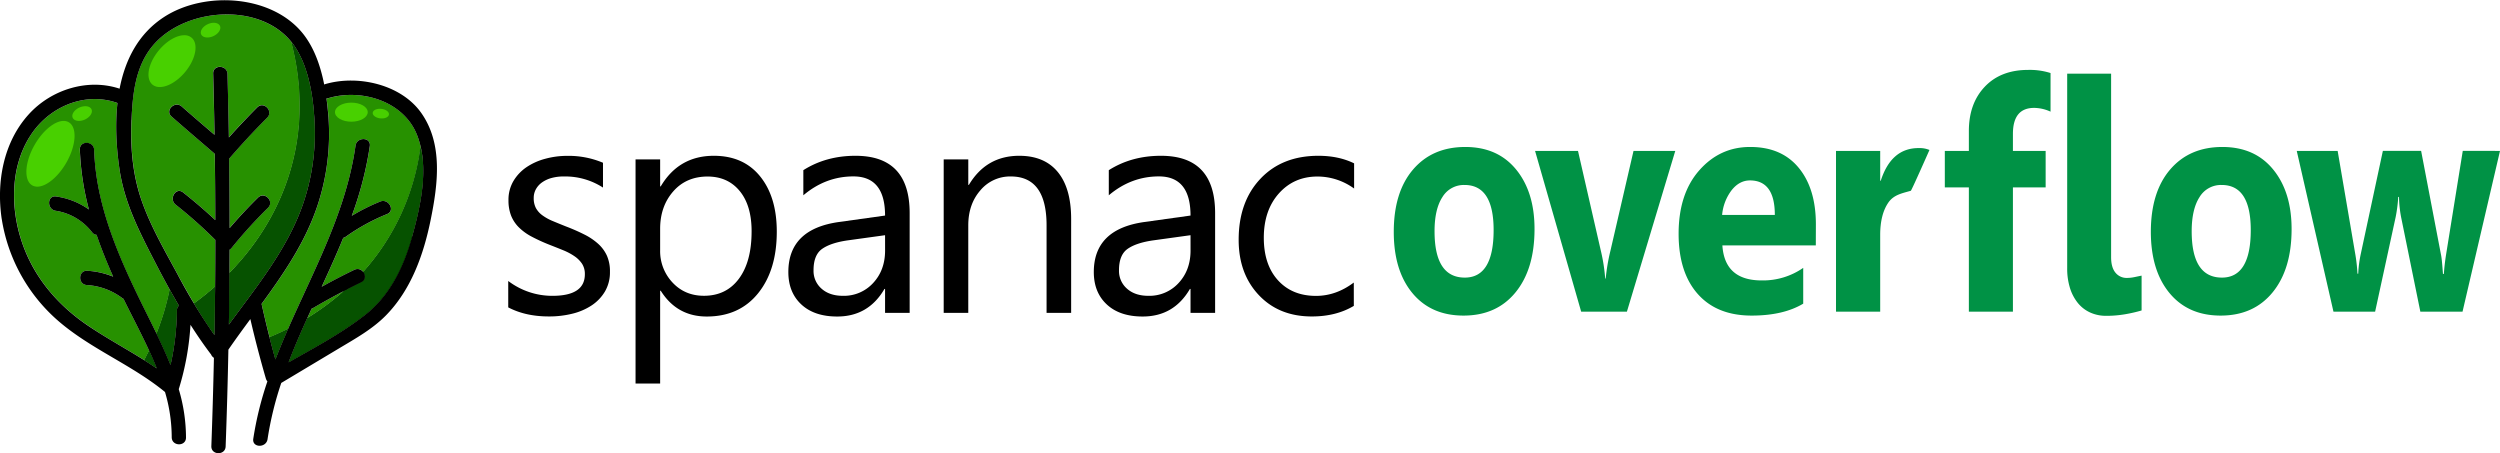 <svg id="Layer_1" data-name="Layer 1" xmlns="http://www.w3.org/2000/svg" viewBox="0 0 1654 300"><defs><style>.cls-1{fill:#009245;}.cls-2{fill:#279100;}.cls-3{fill:#065200;}.cls-4{fill:#48d000;}</style></defs><title>Main dark</title><path d="M336.25,203.36V185.9a48.13,48.13,0,0,0,29.26,9.82q21.44,0,21.43-14.29a12.4,12.4,0,0,0-1.83-6.89,18.57,18.57,0,0,0-5-5,38.83,38.83,0,0,0-7.34-3.92q-4.23-1.73-9.08-3.62a115.62,115.62,0,0,1-11.86-5.41,35.42,35.42,0,0,1-8.53-6.15,22.91,22.91,0,0,1-5.16-7.78,27.72,27.72,0,0,1-1.73-10.22,24.3,24.3,0,0,1,3.27-12.65,29,29,0,0,1,8.73-9.23A40.84,40.84,0,0,1,360.9,105a55,55,0,0,1,14.43-1.88,58.29,58.29,0,0,1,23.61,4.56V124.1a46,46,0,0,0-25.79-7.35,29.87,29.87,0,0,0-8.23,1,20.14,20.14,0,0,0-6.3,2.92,13.55,13.55,0,0,0-4.07,4.52,11.85,11.85,0,0,0-1.44,5.8,13.92,13.92,0,0,0,1.44,6.65,14.74,14.74,0,0,0,4.22,4.76,32.47,32.47,0,0,0,6.74,3.77q4,1.68,9,3.67a124.91,124.91,0,0,1,12.1,5.31,41,41,0,0,1,9.13,6.15,24,24,0,0,1,5.8,7.88,25.41,25.41,0,0,1,2,10.62,25,25,0,0,1-3.33,13.09,28.34,28.34,0,0,1-8.88,9.23,40.48,40.48,0,0,1-12.79,5.45,63.24,63.24,0,0,1-15.18,1.79Q347.76,209.41,336.25,203.36Z"/><path d="M437.15,192.35h-.4v61.4H420.48V105.45h16.27V123.3h.4q12-20.23,35.11-20.23,19.65,0,30.66,13.64t11,36.55q0,25.5-12.4,40.82T467.6,209.41Q447.86,209.41,437.15,192.35Zm-.4-41v14.18a30.23,30.23,0,0,0,8.18,21.38q8.19,8.77,20.79,8.78,14.77,0,23.16-11.31T497.26,153q0-17-7.84-26.58t-21.22-9.63q-14.19,0-22.82,9.88T436.75,151.38Z"/><path d="M601.83,207H585.56V191.16h-.4q-10.62,18.24-31.25,18.25-15.18,0-23.76-8T521.57,180q0-28.46,33.53-33.13l30.46-4.26q0-25.89-20.93-25.9-18.36,0-33.14,12.5V112.59q15-9.53,34.53-9.52,35.81,0,35.81,37.89Zm-16.27-51.39L561.05,159q-11.29,1.59-17.06,5.61t-5.75,14.23A15.5,15.5,0,0,0,543.55,191q5.3,4.71,14.13,4.71a26.13,26.13,0,0,0,20-8.48q7.89-8.49,7.89-21.48Z"/><path d="M708.67,207H692.41V149.09q0-32.32-23.61-32.34a25.6,25.6,0,0,0-20.19,9.18q-8,9.18-8,23.16V207H624.35V105.45h16.27v16.86h.4q11.51-19.25,33.33-19.24,16.67,0,25.5,10.76t8.82,31.1Z"/><path d="M803.92,207H787.65V191.16h-.4Q776.63,209.4,756,209.41q-15.18,0-23.76-8T723.66,180q0-28.46,33.53-33.13l30.46-4.26q0-25.89-20.93-25.9-18.36,0-33.14,12.5V112.59q15-9.53,34.52-9.52,35.82,0,35.82,37.89Zm-16.27-51.39L763.14,159q-11.29,1.59-17.06,5.61t-5.75,14.23A15.5,15.5,0,0,0,745.64,191q5.29,4.71,14.13,4.71a26.13,26.13,0,0,0,20-8.48q7.89-8.49,7.89-21.48Z"/><path d="M895.69,202.37q-11.72,7-27.78,7-21.72,0-35.07-14.14T819.5,158.62q0-25.1,14.38-40.33t38.39-15.22q13.4,0,23.61,5v16.66a41.36,41.36,0,0,0-24.2-7.94q-15.57,0-25.55,11.16t-10,29.32q0,17.85,9.38,28.17t25.15,10.32q13.29,0,25-8.83Z"/><path class="cls-1" d="M968.26,208.79q-21.51,0-33.83-14.9t-12.31-40.46q0-26.37,12.77-41.28t34.55-14.91q21.42,0,33.62,14.91t12.18,39.41q0,26.49-12.56,41.86T968.26,208.79Zm.67-86.41a16.51,16.51,0,0,0-14.62,8q-5.22,8-5.21,22.64,0,30.63,20,30.64,19.08,0,19.08-31.47Q988.18,122.37,968.93,122.38Z"/><path class="cls-1" d="M1108.36,99.84l-32,106.36h-30.26l-30.5-106.36H1044l15,65.54a117.44,117.44,0,0,1,3,18.9h.33a129.39,129.39,0,0,1,3.11-18.28l15.3-66.16Z"/><path class="cls-1" d="M1201.34,162.37h-61.81q1.48,23.16,26,23.16a46.61,46.61,0,0,0,27.48-8.31V200.9q-13.14,7.89-34.14,7.89-22.95,0-35.62-14.28t-12.68-39.83q0-26.49,13.69-42T1158,97.24q20.71,0,32.06,13.82t11.33,37.49Zm-27.11-20.15q0-22.86-16.47-22.85-7,0-12.17,6.54a31.63,31.63,0,0,0-6.24,16.31Z"/><path class="cls-1" d="M1264.2,126.22c-5.73,1.65-11.32,2.62-14.89,7.84s-5.37,12.35-5.37,21.35V206.2H1214.7V99.84h29.24v19.73h.37q6.95-21.6,25-21.6a17,17,0,0,1,7.22,1.25S1264.68,126.09,1264.2,126.22Z"/><path class="cls-1" d="M1356.64,73.87a26.79,26.79,0,0,0-10.83-2.49q-14.05,0-14.06,17.14V99.84h21.65V124h-21.65V206.2H1302.6V124h-15.91V99.84h15.91V86.65q0-18.18,10.55-29.29t28.69-11.11a45.36,45.36,0,0,1,14.8,2.07Z"/><path class="cls-1" d="M1396.71,170.16q0,6.75,2.87,10.23a9.42,9.42,0,0,0,7.67,3.48,23.07,23.07,0,0,0,4.81-.52l4.82-1v23.05a95.39,95.39,0,0,1-11.15,2.55,73.79,73.79,0,0,1-12.26,1,25.1,25.1,0,0,1-10.6-2.19,22.46,22.46,0,0,1-8.14-6.28,29.55,29.55,0,0,1-5.23-9.92,43.14,43.14,0,0,1-1.85-13.08V48.74h29.06Z"/><path class="cls-1" d="M1469.18,208.79q-21.51,0-33.83-14.9T1423,153.43q0-26.37,12.78-41.28t34.54-14.91q21.44,0,33.62,14.91t12.18,39.41q0,26.49-12.56,41.86T1469.18,208.79Zm.67-86.41a16.51,16.51,0,0,0-14.62,8q-5.2,8-5.21,22.64,0,30.63,20,30.64,19.08,0,19.08-31.47Q1489.1,122.37,1469.85,122.38Z"/><path class="cls-1" d="M1654,99.84,1629.21,206.2H1601.3l-12.69-62.32a77.55,77.55,0,0,1-1.43-13.61h-.5a100.26,100.26,0,0,1-1.68,13.19l-13.62,62.74h-27.56L1519.53,99.84h27.06l11.85,69.38a110.62,110.62,0,0,1,1.26,11.84h.5a79.64,79.64,0,0,1,1.52-12.25l14.79-69h25.3l13.28,69.38q.5,2.59,1.17,12.05h.59q.42-6,1.35-12.05l11.17-69.38Z"/><path class="cls-2" d="M81.72,197.7a4.91,4.91,0,0,1-.81-.48,43.19,43.19,0,0,0-23.39-8.62c-6.06-.37-5.84-9.82.25-9.45A53.44,53.44,0,0,1,74.9,183c-4.05-9.1-7.79-18.32-11-27.69a3.91,3.91,0,0,1-2.87-1.6,37.82,37.82,0,0,0-24.17-14.26c-5.95-.86-5.78-10.32.24-9.45a48.82,48.82,0,0,1,21.74,8.64A178.71,178.71,0,0,1,52.8,99c-.2-6.08,9.25-5.82,9.45.24,1.14,35.34,15,68,30.32,99.32,3.6,7.39,7.36,14.77,11,22.23a171.51,171.51,0,0,0,8.73-29.18q-4.77-8.6-9.29-17.36C92.52,154,82.18,134.3,79,111.47,77,97.74,76.12,82.67,77.71,68.14,55.63,60.28,31.54,71.07,19.5,90.68c-12.63,20.56-12.48,47-5,69.36,8,23.7,24.08,42.32,44.69,56C71,224,83.48,230.74,95.44,238.27q1.68-3.17,3.22-6.37C93.31,220.32,87.25,209,81.72,197.7"/><path class="cls-2" d="M112.77,241.48a171,171,0,0,0,4.19-36,4.33,4.33,0,0,1,1.34-3.21q-3.09-5.28-6-10.65a171.51,171.51,0,0,1-8.73,29.18c3.3,6.83,6.46,13.72,9.25,20.72"/><path class="cls-2" d="M98.66,231.9q-1.55,3.21-3.22,6.37c2.8,1.77,5.59,3.56,8.33,5.42-1.59-4-3.31-7.89-5.11-11.79"/><path class="cls-3" d="M112.77,241.48c-.45-1.14-.92-2.28-1.39-3.41,0,0,0,0,0,0h0c-2.43-5.82-5.09-11.57-7.85-17.28a170.63,170.63,0,0,0,8.72-29.16c1.92,3.46,3.86,6.89,5.86,10.29l.2.34h0v0a4.33,4.33,0,0,0-1.33,3.19h0a171,171,0,0,1-4.19,36"/><path class="cls-3" d="M103.77,243.69q-4.11-2.79-8.32-5.43c1.11-2.11,2.19-4.22,3.21-6.36,1.8,3.9,3.52,7.83,5.11,11.79h0"/><path d="M240.3,180.27c-3.48,3.87-7.21,7.62-11.11,11.17,3.61-1.86,6.73-3.43,9.7-4.87a3.86,3.86,0,0,0,2.24-2.63,4.66,4.66,0,0,0-.83-3.67m-14.2,13.31,1.41-1.26a161.23,161.23,0,0,0,12.63-12.58l.19-.2.17.22a5.2,5.2,0,0,1,1.1,4.28,4.37,4.37,0,0,1-2.5,3c-3.41,1.65-7,3.47-11.32,5.71l-1.68.87"/><path class="cls-2" d="M235.23,96.4c.84-6,10.3-5.78,9.45.24a230.2,230.2,0,0,1-11.93,46.16,133.75,133.75,0,0,1,18.8-9.44c5.58-2.26,10.19,6,4.56,8.27a133.59,133.59,0,0,0-27.34,15,4.44,4.44,0,0,1-1.65.74c-4.45,10.89-9.33,21.63-14.27,32.36q10.64-5.88,21.59-11.21a4.66,4.66,0,0,1,5.88,1.39,153.5,153.5,0,0,0,38-82.92,53.52,53.52,0,0,0-2.6-8.23c-9-22-36.67-30.22-58.32-23.84a5.3,5.3,0,0,1-1.37.19c.56,4.1,1,8.16,1.26,12.06a150.5,150.5,0,0,1-7.36,59.24c-8,23.91-22.13,44.52-36.89,64.71a2.35,2.35,0,0,1,.14.4q2.42,10.85,5.18,21.6,6.27-2.58,12.3-5.6C208,177.94,229.14,139.65,235.23,96.4"/><path class="cls-2" d="M207.29,203.72a5,5,0,0,1-1.1.48c-1,2.08-1.9,4.17-2.84,6.26a168.73,168.73,0,0,0,24.32-18q-10.32,5.35-20.38,11.22"/><path class="cls-2" d="M190.62,217.51q-6,3-12.3,5.6,1.86,7.33,3.87,14.65c2.64-6.81,5.48-13.55,8.43-20.25"/><path class="cls-3" d="M182.19,237.76q-2-7.31-3.87-14.65,6.27-2.58,12.29-5.6c-2.57,5.85-5.06,11.73-7.41,17.66l0,.09c0,.06,0,.11-.07.17-.25.63-.5,1.25-.74,1.88l0,0a.58.58,0,0,1-.05.14c0,.09-.07.18-.1.27h0"/><path class="cls-2" d="M239,186.78c-3.8,1.85-7.57,3.77-11.32,5.72a168.73,168.73,0,0,1-24.32,18c-4.36,9.65-8.57,19.35-12.35,29.2,17.19-9.76,35.06-19.3,50.44-31.26,16.34-12.72,25.49-31.6,31-51.16,5.16-18.41,10.38-40.86,5.86-60.26a153.5,153.5,0,0,1-38,82.92c1.66,2.11,1.76,5.39-1.33,6.88"/><path class="cls-3" d="M191,239.66l.11-.27,0,0a2,2,0,0,1,.08-.22.14.14,0,0,0,0-.07l.08-.19,0-.08.07-.19,0-.08a.61.61,0,0,0,.05-.12c3.65-9.42,7.69-18.7,11.86-27.94a168.73,168.73,0,0,0,24.32-18c3.75-1.95,7.52-3.87,11.32-5.72a4.12,4.12,0,0,0,2.29-2.49h0v0h0v0h0s0,0,0,0h0a4.91,4.91,0,0,0-1-4.26,153.5,153.5,0,0,0,38-82.92A71.47,71.47,0,0,1,280,113.07c0,14.51-3.55,29.59-7.19,42.74a0,0,0,0,0,0,0l0,.06V156l0,.08v0a.19.19,0,0,0,0,.08l0,0,0,.12c0,.06,0,.12-.05.18v0l0,.09v0l0,.09a.43.43,0,0,0,0,.05.19.19,0,0,0,0,.08,0,0,0,0,1,0,0l0,.1a0,0,0,0,1,0,0s0,.07,0,.1h0l0,.13h0c-5.49,19.56-14.64,38.44-31,51.16-15.38,12-33.25,21.5-50.44,31.26"/><path class="cls-2" d="M142.41,158.66a304.84,304.84,0,0,0-26.2-23.3c-4.73-3.72.08-11.86,4.85-8.12q11.07,8.72,21.33,18.31,0-21.92-.31-43.82c-9.55-8.23-19.16-16.38-28.62-24.7-4.59-4,2.23-10.58,6.76-6.6,7.17,6.31,14.43,12.52,21.68,18.73q-.33-20.25-.89-40.51c-.17-6.09,9.28-5.83,9.45.24q.58,21,.92,42,9.12-10.2,18.78-19.9c4.3-4.32,10.88,2.47,6.6,6.77Q163.7,90.89,151.62,104.9l-.05,0q.28,23,.29,46,9-10.51,18.84-20.23c4.35-4.28,10.92,2.51,6.59,6.76a317.3,317.3,0,0,0-24.15,26.63,4.48,4.48,0,0,1-1.29,1.1c0,5.15,0,10.3-.09,15.45,37.87-38.57,56.74-93,41-152.89C171.6,1.6,123.9,5.2,102.47,28.59,89.72,42.49,87.76,61.24,87,79.32s.79,36.32,6.75,53.44c5.9,16.94,15.33,33.05,23.79,48.83q5.2,9.71,10.84,19.18,7.24-5.25,13.91-11.11.13-15.51.16-31"/><path class="cls-2" d="M151.76,180.65q-.1,17-.36,34c18.39-25.17,38.53-49.71,48.88-79.32a143.51,143.51,0,0,0,7.89-51.73c-.53-16.92-3.35-37.59-12.7-52.13a43.47,43.47,0,0,0-2.74-3.75c15.77,59.92-3.1,114.32-41,152.89"/><path class="cls-2" d="M142.25,189.66q-6.65,5.85-13.91,11.11c4.24,7.1,8.7,14.07,13.5,20.82q.28-16,.41-31.93"/><path class="cls-3" d="M151.4,214.69c0-.34,0-.69,0-1v-.06q.26-16.48.36-33c28.76-29.3,46.56-67.73,46.53-110.79h0a165,165,0,0,0-5.58-42.08,43.54,43.54,0,0,1,2.59,3.51l.15.24c9.35,14.54,12.17,35.21,12.7,52.13a143.87,143.87,0,0,1-6.52,47.63c-.44,1.37-.89,2.74-1.37,4.1-10.35,29.61-30.49,54.15-48.88,79.32"/><path class="cls-3" d="M141.84,221.59h0l-.4-.57,0-.05-.14-.2c-4.58-6.49-8.85-13.19-12.92-20q7.24-5.25,13.91-11.11-.13,16-.41,31.93"/><path d="M19.5,90.68c12-19.61,36.13-30.4,58.21-22.54C76.12,82.67,77,97.74,79,111.47c3.23,22.83,13.57,42.53,24,62.75,4.89,9.48,10,18.85,15.34,28a4.33,4.33,0,0,0-1.34,3.21,171,171,0,0,1-4.19,36c-5.83-14.65-13.3-28.8-20.2-42.95-15.28-31.32-29.18-64-30.32-99.32-.2-6.06-9.65-6.32-9.45-.24a178.71,178.71,0,0,0,6,39.71A48.82,48.82,0,0,0,37.1,130c-6-.87-6.19,8.59-.25,9.45A37.82,37.82,0,0,1,61,153.75a3.91,3.91,0,0,0,2.87,1.6c3.21,9.37,6.95,18.59,11,27.69a53.44,53.44,0,0,0-17.13-3.89c-6.09-.37-6.31,9.08-.25,9.45a43.19,43.19,0,0,1,23.39,8.62,4.91,4.91,0,0,0,.81.48c7.4,15.09,15.74,30.26,22,46-14.43-9.85-30-17.9-44.55-27.61-20.61-13.72-36.73-32.34-44.69-56-7.51-22.32-7.66-48.8,5-69.36M87,79.32c.8-18.08,2.76-36.83,15.51-50.73,22.41-24.45,73.58-27.31,93,2.92,9.35,14.54,12.17,35.21,12.7,52.13a143.51,143.51,0,0,1-7.89,51.73c-10.35,29.61-30.49,54.15-48.88,79.32q.39-24.75.45-49.49a4.48,4.48,0,0,0,1.29-1.1,317.3,317.3,0,0,1,24.15-26.63c4.33-4.25-2.24-11-6.59-6.76q-9.87,9.71-18.84,20.23,0-23-.29-46l.05,0q12.09-14,25.14-27.12c4.28-4.3-2.3-11.09-6.6-6.77q-9.66,9.7-18.78,19.9-.34-21-.92-42c-.17-6.07-9.62-6.33-9.45-.24q.56,20.26.89,40.51c-7.25-6.21-14.51-12.42-21.68-18.73-4.53-4-11.35,2.57-6.76,6.6,9.46,8.32,19.07,16.47,28.62,24.7q.3,21.9.31,43.82-10.27-9.59-21.33-18.31c-4.77-3.74-9.58,4.4-4.85,8.12a304.84,304.84,0,0,1,26.2,23.3q0,31.47-.57,62.93a372.84,372.84,0,0,1-24.34-40C109,165.81,99.61,149.7,93.71,132.76c-6-17.12-7.55-35.42-6.75-53.44m130.29-2.16c-.29-3.9-.7-8-1.26-12.06a5.3,5.3,0,0,0,1.37-.19c21.65-6.38,49.29,1.88,58.32,23.84,8.64,21,2.65,47.4-3.26,68.49-5.49,19.56-14.64,38.44-31,51.16-15.38,12-33.25,21.5-50.44,31.26,4.59-12,9.82-23.74,15.19-35.46a5,5,0,0,0,1.1-.48q15.53-9.09,31.7-16.94c5.48-2.65.91-10.92-4.55-8.27q-11,5.31-21.59,11.21c4.94-10.73,9.82-21.47,14.27-32.36a4.44,4.44,0,0,0,1.65-.74,133.59,133.59,0,0,1,27.34-15c5.63-2.27,1-10.53-4.56-8.27a133.75,133.75,0,0,0-18.8,9.44,230.2,230.2,0,0,0,11.93-46.16c.85-6-8.61-6.2-9.45-.24-7.12,50.57-34.82,94.37-53,141.36q-5-18-9.05-36.25a2.35,2.35,0,0,0-.14-.4c14.76-20.19,28.86-40.8,36.89-64.71a150.5,150.5,0,0,0,7.36-59.24M1.14,144.8a112.36,112.36,0,0,0,36.4,66.63C59.16,230.56,86.78,241,109,259.21a1.53,1.53,0,0,0,.16.11,105.91,105.91,0,0,1,4.45,29.95c0,6.09,9.43,6.33,9.45.24a113,113,0,0,0-4.81-32.09,3.7,3.7,0,0,0,.16-.4,180.4,180.4,0,0,0,7.62-42.13c4.19,6.56,8.59,13,13.3,19.23.09.11.18.18.26.28a4.81,4.81,0,0,0,1.94,2.34q-.63,29.2-1.7,58.41c-.22,6.09,9.22,6.32,9.45.24q1.19-32,1.82-64.06c4.68-6.81,9.59-13.52,14.53-20.22q4.6,19.83,10.28,39.39a4.8,4.8,0,0,0,1,1.82,221.68,221.68,0,0,0-9.35,38c-.89,6,8.57,6.19,9.45.24a219.19,219.19,0,0,1,9.08-37.21l38.18-22.84c10.87-6.51,22.13-12.74,31.08-21.85,16.67-17,24.93-40.29,29.57-63.15,4.75-23.33,8.39-50.33-6.37-71-13.41-18.76-42-25.15-63.39-18.85a4.46,4.46,0,0,0-.67.27c-2.34-11.82-6.31-23.47-13.25-32.64C180.92-3.52,135.63-6.28,108.67,11.17,91.49,22.28,82.8,39.62,79.12,58.67c-21.07-7-45.13.54-60,16.86-16.93,18.57-21.59,45-18,69.27"/><path class="cls-4" d="M105.71,57.58A7.38,7.38,0,0,1,100.88,56c-4.79-4-2.88-14.17,4.26-22.75,5.2-6.26,11.74-9.94,16.76-9.94a7.33,7.33,0,0,1,4.83,1.6c4.78,4,2.88,14.16-4.26,22.75-5.2,6.25-11.75,9.93-16.76,9.93"/><path class="cls-4" d="M137.2,24.81c-1.92,0-3.5-.72-4.1-2.06-1-2.2,1-5.23,4.42-6.78a9.64,9.64,0,0,1,3.9-.89c1.92,0,3.5.72,4.11,2.07,1,2.2-1,5.23-4.43,6.78a9.75,9.75,0,0,1-3.9.88"/><path class="cls-4" d="M52.22,80c-1.92,0-3.51-.72-4.11-2.07-1-2.2,1-5.23,4.42-6.78a9.65,9.65,0,0,1,3.9-.88c1.93,0,3.51.72,4.11,2.06,1,2.2-1,5.23-4.42,6.78a9.67,9.67,0,0,1-3.9.89"/><path class="cls-4" d="M24.68,123.49a6.68,6.68,0,0,1-3.35-.85c-5.75-3.33-5-15.37,1.65-26.91C28.48,86.2,36.3,80,42.1,80a6.65,6.65,0,0,1,3.36.86c5.75,3.32,5,15.36-1.65,26.9-5.51,9.53-13.33,15.74-19.13,15.74"/><path class="cls-4" d="M232.46,80.52c-6,0-10.83-2.83-10.83-6.31s4.85-6.31,10.83-6.31,10.83,2.83,10.83,6.31-4.85,6.31-10.83,6.31"/><path class="cls-4" d="M252.61,78.31a8.92,8.92,0,0,1-1,0c-3-.33-5.22-2-5-3.73.17-1.53,2.19-2.6,4.71-2.6a9,9,0,0,1,1,.06c3,.33,5.22,2,5,3.73-.17,1.53-2.19,2.59-4.71,2.59"/></svg>